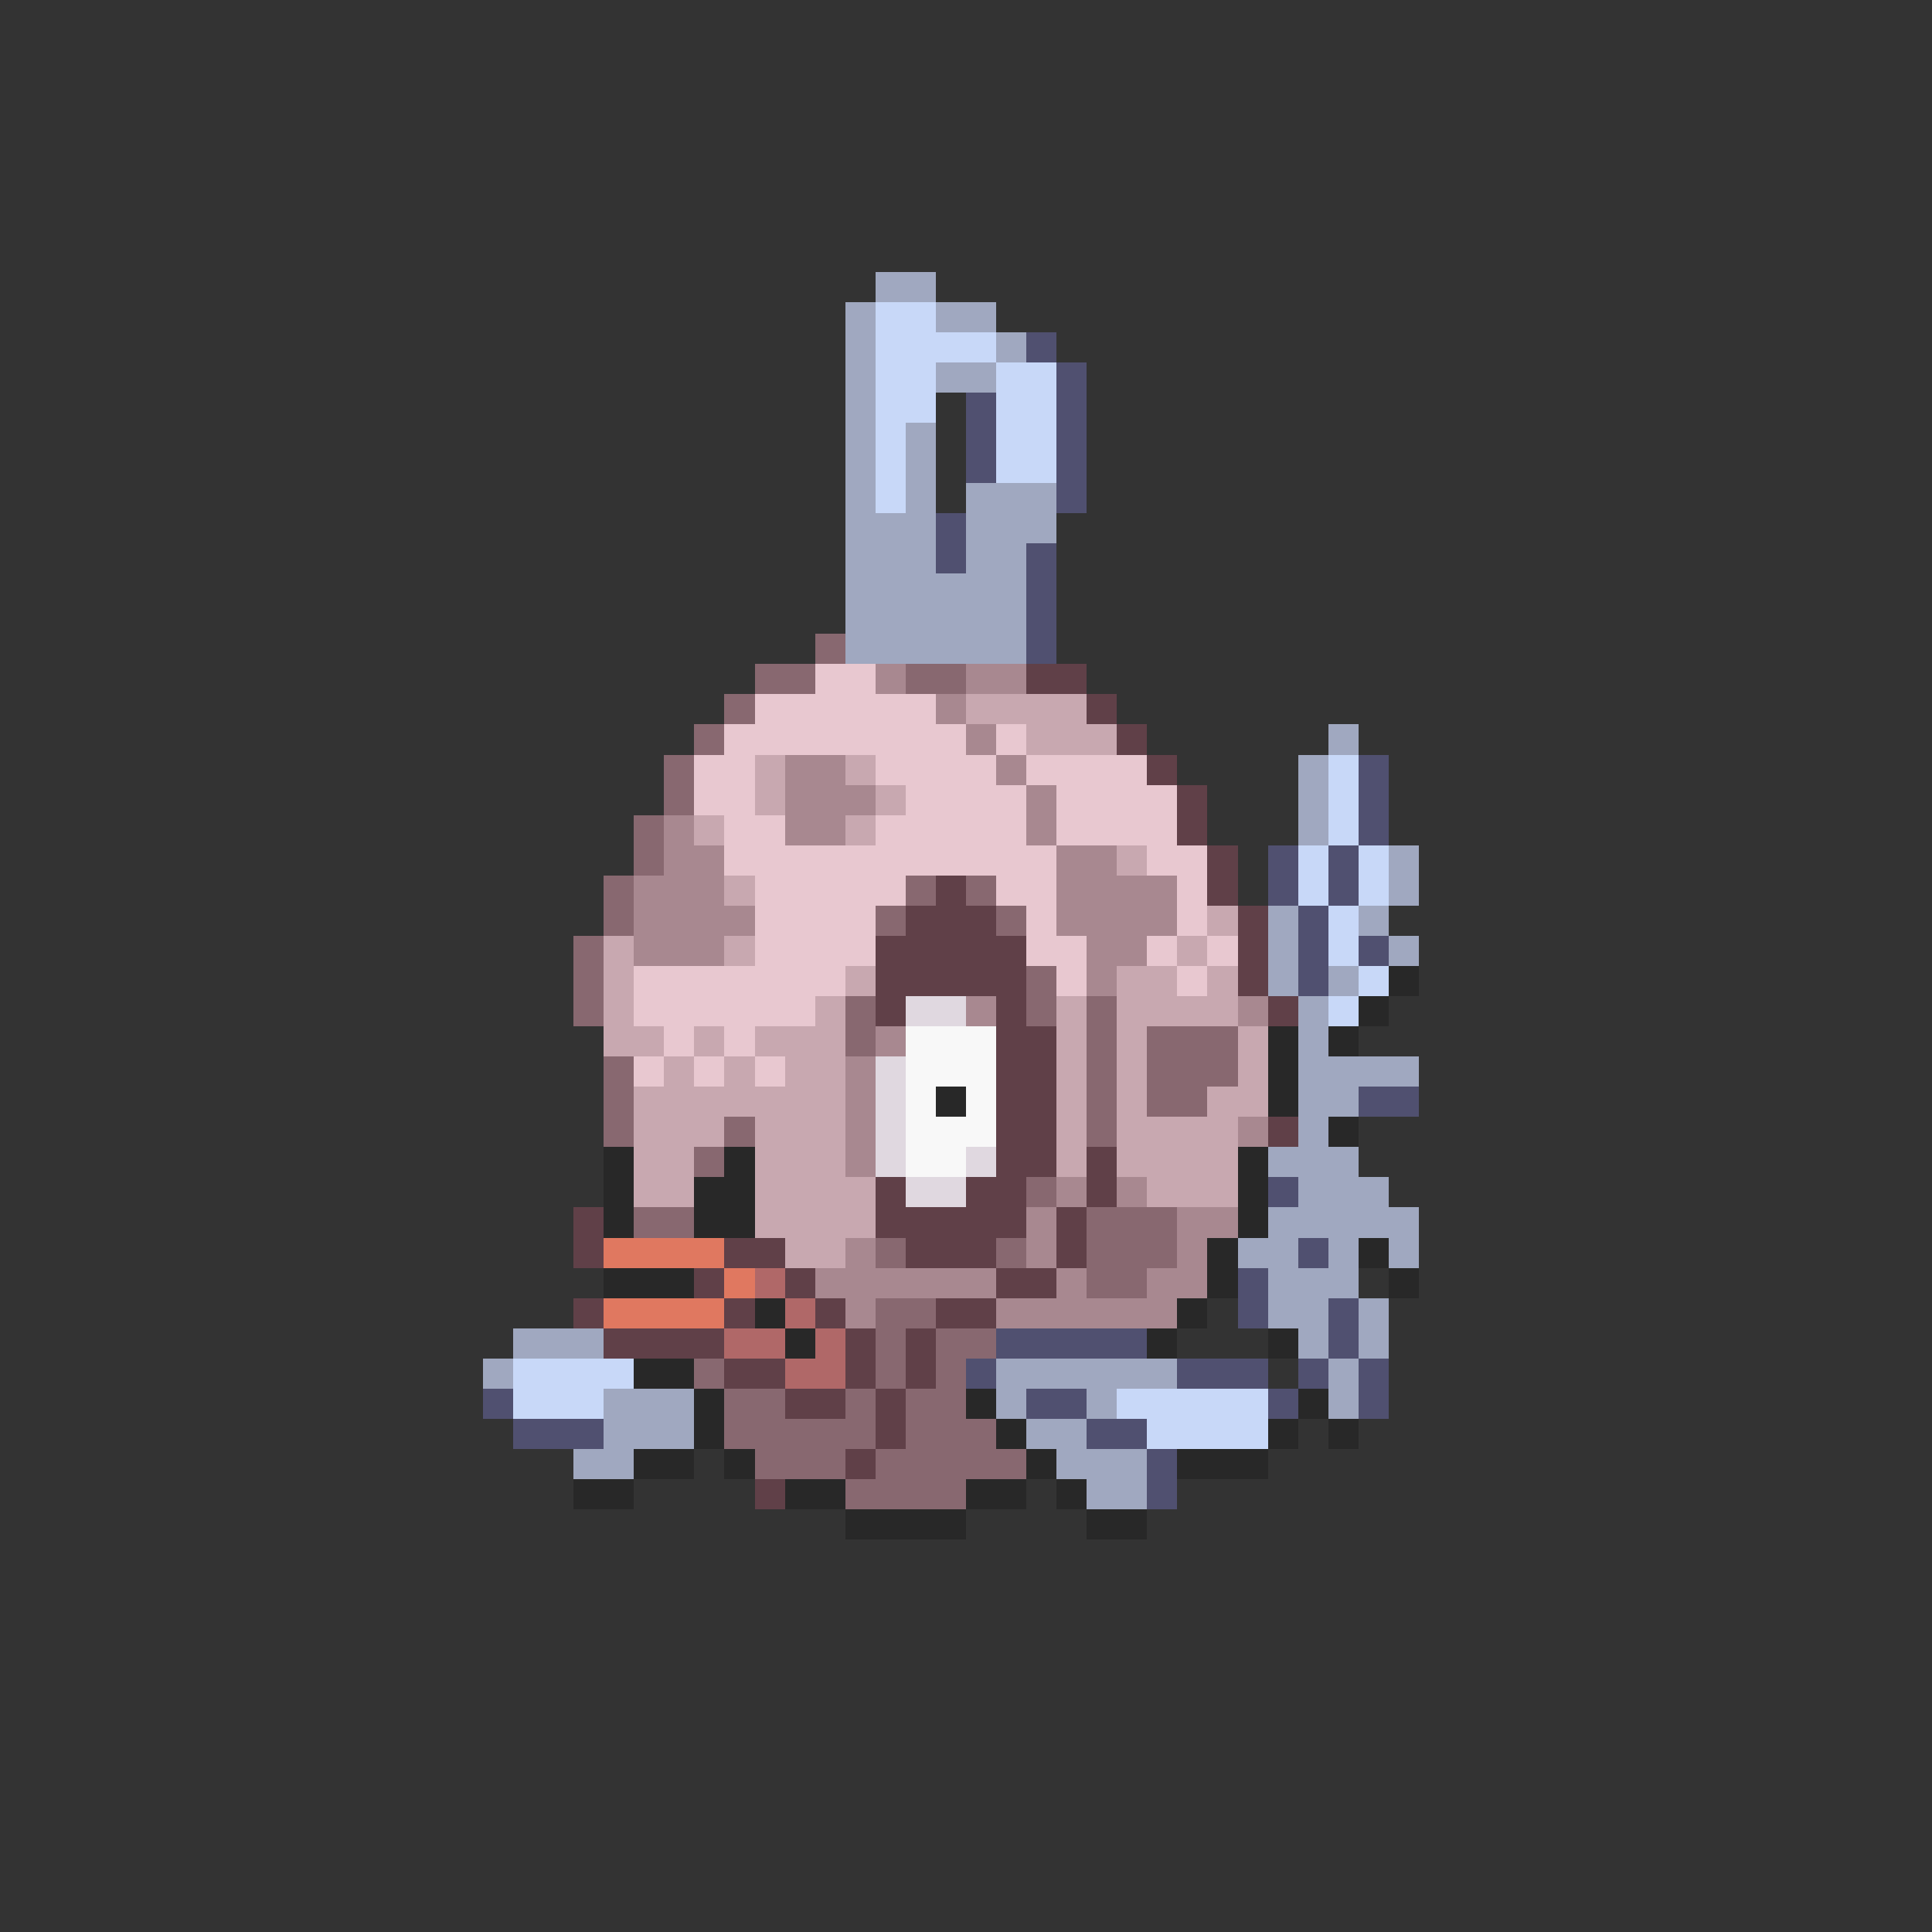 <svg xmlns="http://www.w3.org/2000/svg" viewBox="0 -0.5 64 64" shape-rendering="crispEdges">
<rect x="0" y="-0.5" width="64" height="64" fill="#333333" stroke="none"/>
<path stroke="#a0a8c0" d="M29 9h2M28 10h1M31 10h2M28 11h1M33 11h1M28 12h1M31 12h2M28 13h1M28 14h1M30 14h1M28 15h1M30 15h1M28 16h1M30 16h1M32 16h3M28 17h3M32 17h3M28 18h3M32 18h2M28 19h6M28 20h6M28 21h6M44 24h1M43 25h1M43 26h1M43 27h1M46 28h1M46 29h1M42 30h1M45 30h1M42 31h1M46 31h1M42 32h1M44 32h1M43 33h1M43 34h1M43 35h4M43 36h2M43 37h1M42 38h3M43 39h3M42 40h5M41 41h2M44 41h1M46 41h1M42 42h3M42 43h2M45 43h1M17 44h3M43 44h1M45 44h1M16 45h1M33 45h6M44 45h1M20 46h3M33 46h1M36 46h1M44 46h1M20 47h3M34 47h2M19 48h2M35 48h3M36 49h2" />
<path stroke="#c8d8f8" d="M29 10h2M29 11h4M29 12h2M33 12h2M29 13h2M33 13h2M29 14h1M33 14h2M29 15h1M33 15h2M29 16h1M44 25h1M44 26h1M44 27h1M43 28h1M45 28h1M43 29h1M45 29h1M44 30h1M44 31h1M45 32h1M44 33h1M17 45h4M17 46h3M37 46h5M38 47h4" />
<path stroke="#505070" d="M34 11h1M35 12h1M32 13h1M35 13h1M32 14h1M35 14h1M32 15h1M35 15h1M35 16h1M31 17h1M31 18h1M34 18h1M34 19h1M34 20h1M34 21h1M45 25h1M45 26h1M45 27h1M42 28h1M44 28h1M42 29h1M44 29h1M43 30h1M43 31h1M45 31h1M43 32h1M45 36h2M42 39h1M43 41h1M41 42h1M41 43h1M44 43h1M33 44h5M44 44h1M32 45h1M39 45h3M43 45h1M45 45h1M16 46h1M34 46h2M42 46h1M45 46h1M17 47h3M36 47h2M38 48h1M38 49h1" />
<path stroke="#886870" d="M27 21h1M25 22h2M30 22h2M24 23h1M23 24h1M22 25h1M22 26h1M21 27h1M21 28h1M20 29h1M30 29h1M32 29h1M20 30h1M29 30h1M33 30h1M19 31h1M19 32h1M34 32h1M19 33h1M28 33h1M34 33h1M36 33h1M28 34h1M36 34h1M38 34h3M20 35h1M36 35h1M38 35h3M20 36h1M36 36h1M38 36h2M20 37h1M24 37h1M36 37h1M23 38h1M34 39h1M21 40h2M36 40h3M29 41h1M33 41h1M36 41h3M36 42h2M29 43h2M29 44h1M31 44h2M23 45h1M29 45h1M31 45h1M24 46h2M28 46h1M30 46h2M24 47h5M30 47h3M25 48h3M29 48h5M28 49h4" />
<path stroke="#e8c8d0" d="M27 22h2M25 23h6M24 24h8M33 24h1M23 25h2M29 25h4M34 25h4M23 26h2M30 26h4M35 26h4M24 27h2M29 27h5M35 27h4M24 28h11M38 28h2M25 29h5M33 29h2M39 29h1M25 30h4M34 30h1M39 30h1M25 31h4M34 31h2M38 31h1M40 31h1M21 32h7M35 32h1M39 32h1M21 33h6M22 34h1M24 34h1M21 35h1M23 35h1M25 35h1" />
<path stroke="#a88890" d="M29 22h1M32 22h2M31 23h1M32 24h1M26 25h2M33 25h1M26 26h3M34 26h1M22 27h1M26 27h2M34 27h1M22 28h2M35 28h2M21 29h3M35 29h4M21 30h4M35 30h4M21 31h3M36 31h2M36 32h1M32 33h1M41 33h1M29 34h1M28 35h1M28 36h1M28 37h1M41 37h1M28 38h1M35 39h1M37 39h1M34 40h1M39 40h2M28 41h1M34 41h1M39 41h1M27 42h6M35 42h1M38 42h2M28 43h1M33 43h6" />
<path stroke="#604048" d="M34 22h2M36 23h1M37 24h1M38 25h1M39 26h1M39 27h1M40 28h1M31 29h1M40 29h1M30 30h3M41 30h1M29 31h5M41 31h1M29 32h5M41 32h1M29 33h1M33 33h1M42 33h1M33 34h2M33 35h2M33 36h2M33 37h2M42 37h1M33 38h2M36 38h1M29 39h1M32 39h2M36 39h1M19 40h1M29 40h5M35 40h1M19 41h1M24 41h2M30 41h3M35 41h1M23 42h1M26 42h1M33 42h2M19 43h1M24 43h1M27 43h1M31 43h2M20 44h4M28 44h1M30 44h1M24 45h2M28 45h1M30 45h1M26 46h2M29 46h1M29 47h1M28 48h1M25 49h1" />
<path stroke="#c8a8b0" d="M32 23h4M34 24h3M25 25h1M28 25h1M25 26h1M29 26h1M23 27h1M28 27h1M37 28h1M24 29h1M40 30h1M20 31h1M24 31h1M39 31h1M20 32h1M28 32h1M37 32h2M40 32h1M20 33h1M27 33h1M35 33h1M37 33h4M20 34h2M23 34h1M25 34h3M35 34h1M37 34h1M41 34h1M22 35h1M24 35h1M26 35h2M35 35h1M37 35h1M41 35h1M21 36h7M35 36h1M37 36h1M40 36h2M21 37h3M25 37h3M35 37h1M37 37h4M21 38h2M25 38h3M35 38h1M37 38h4M21 39h2M25 39h4M38 39h3M25 40h4M26 41h2" />
<path stroke="#282828" d="M46 32h1M45 33h1M42 34h1M44 34h1M42 35h1M31 36h1M42 36h1M44 37h1M20 38h1M24 38h1M41 38h1M20 39h1M23 39h2M41 39h1M20 40h1M23 40h2M41 40h1M40 41h1M45 41h1M20 42h3M40 42h1M46 42h1M25 43h1M39 43h1M26 44h1M38 44h1M42 44h1M21 45h2M23 46h1M32 46h1M43 46h1M23 47h1M33 47h1M42 47h1M44 47h1M21 48h2M24 48h1M34 48h1M39 48h3M19 49h2M26 49h2M32 49h2M35 49h1M28 50h4M36 50h2" />
<path stroke="#e0d8e0" d="M30 33h2M29 35h1M29 36h1M29 37h1M29 38h1M32 38h1M30 39h2" />
<path stroke="#f8f8f8" d="M30 34h3M30 35h3M30 36h1M32 36h1M30 37h3M30 38h2" />
<path stroke="#e07860" d="M20 41h4M24 42h1M20 43h4" />
<path stroke="#b06868" d="M25 42h1M26 43h1M24 44h2M27 44h1M26 45h2" />
</svg>